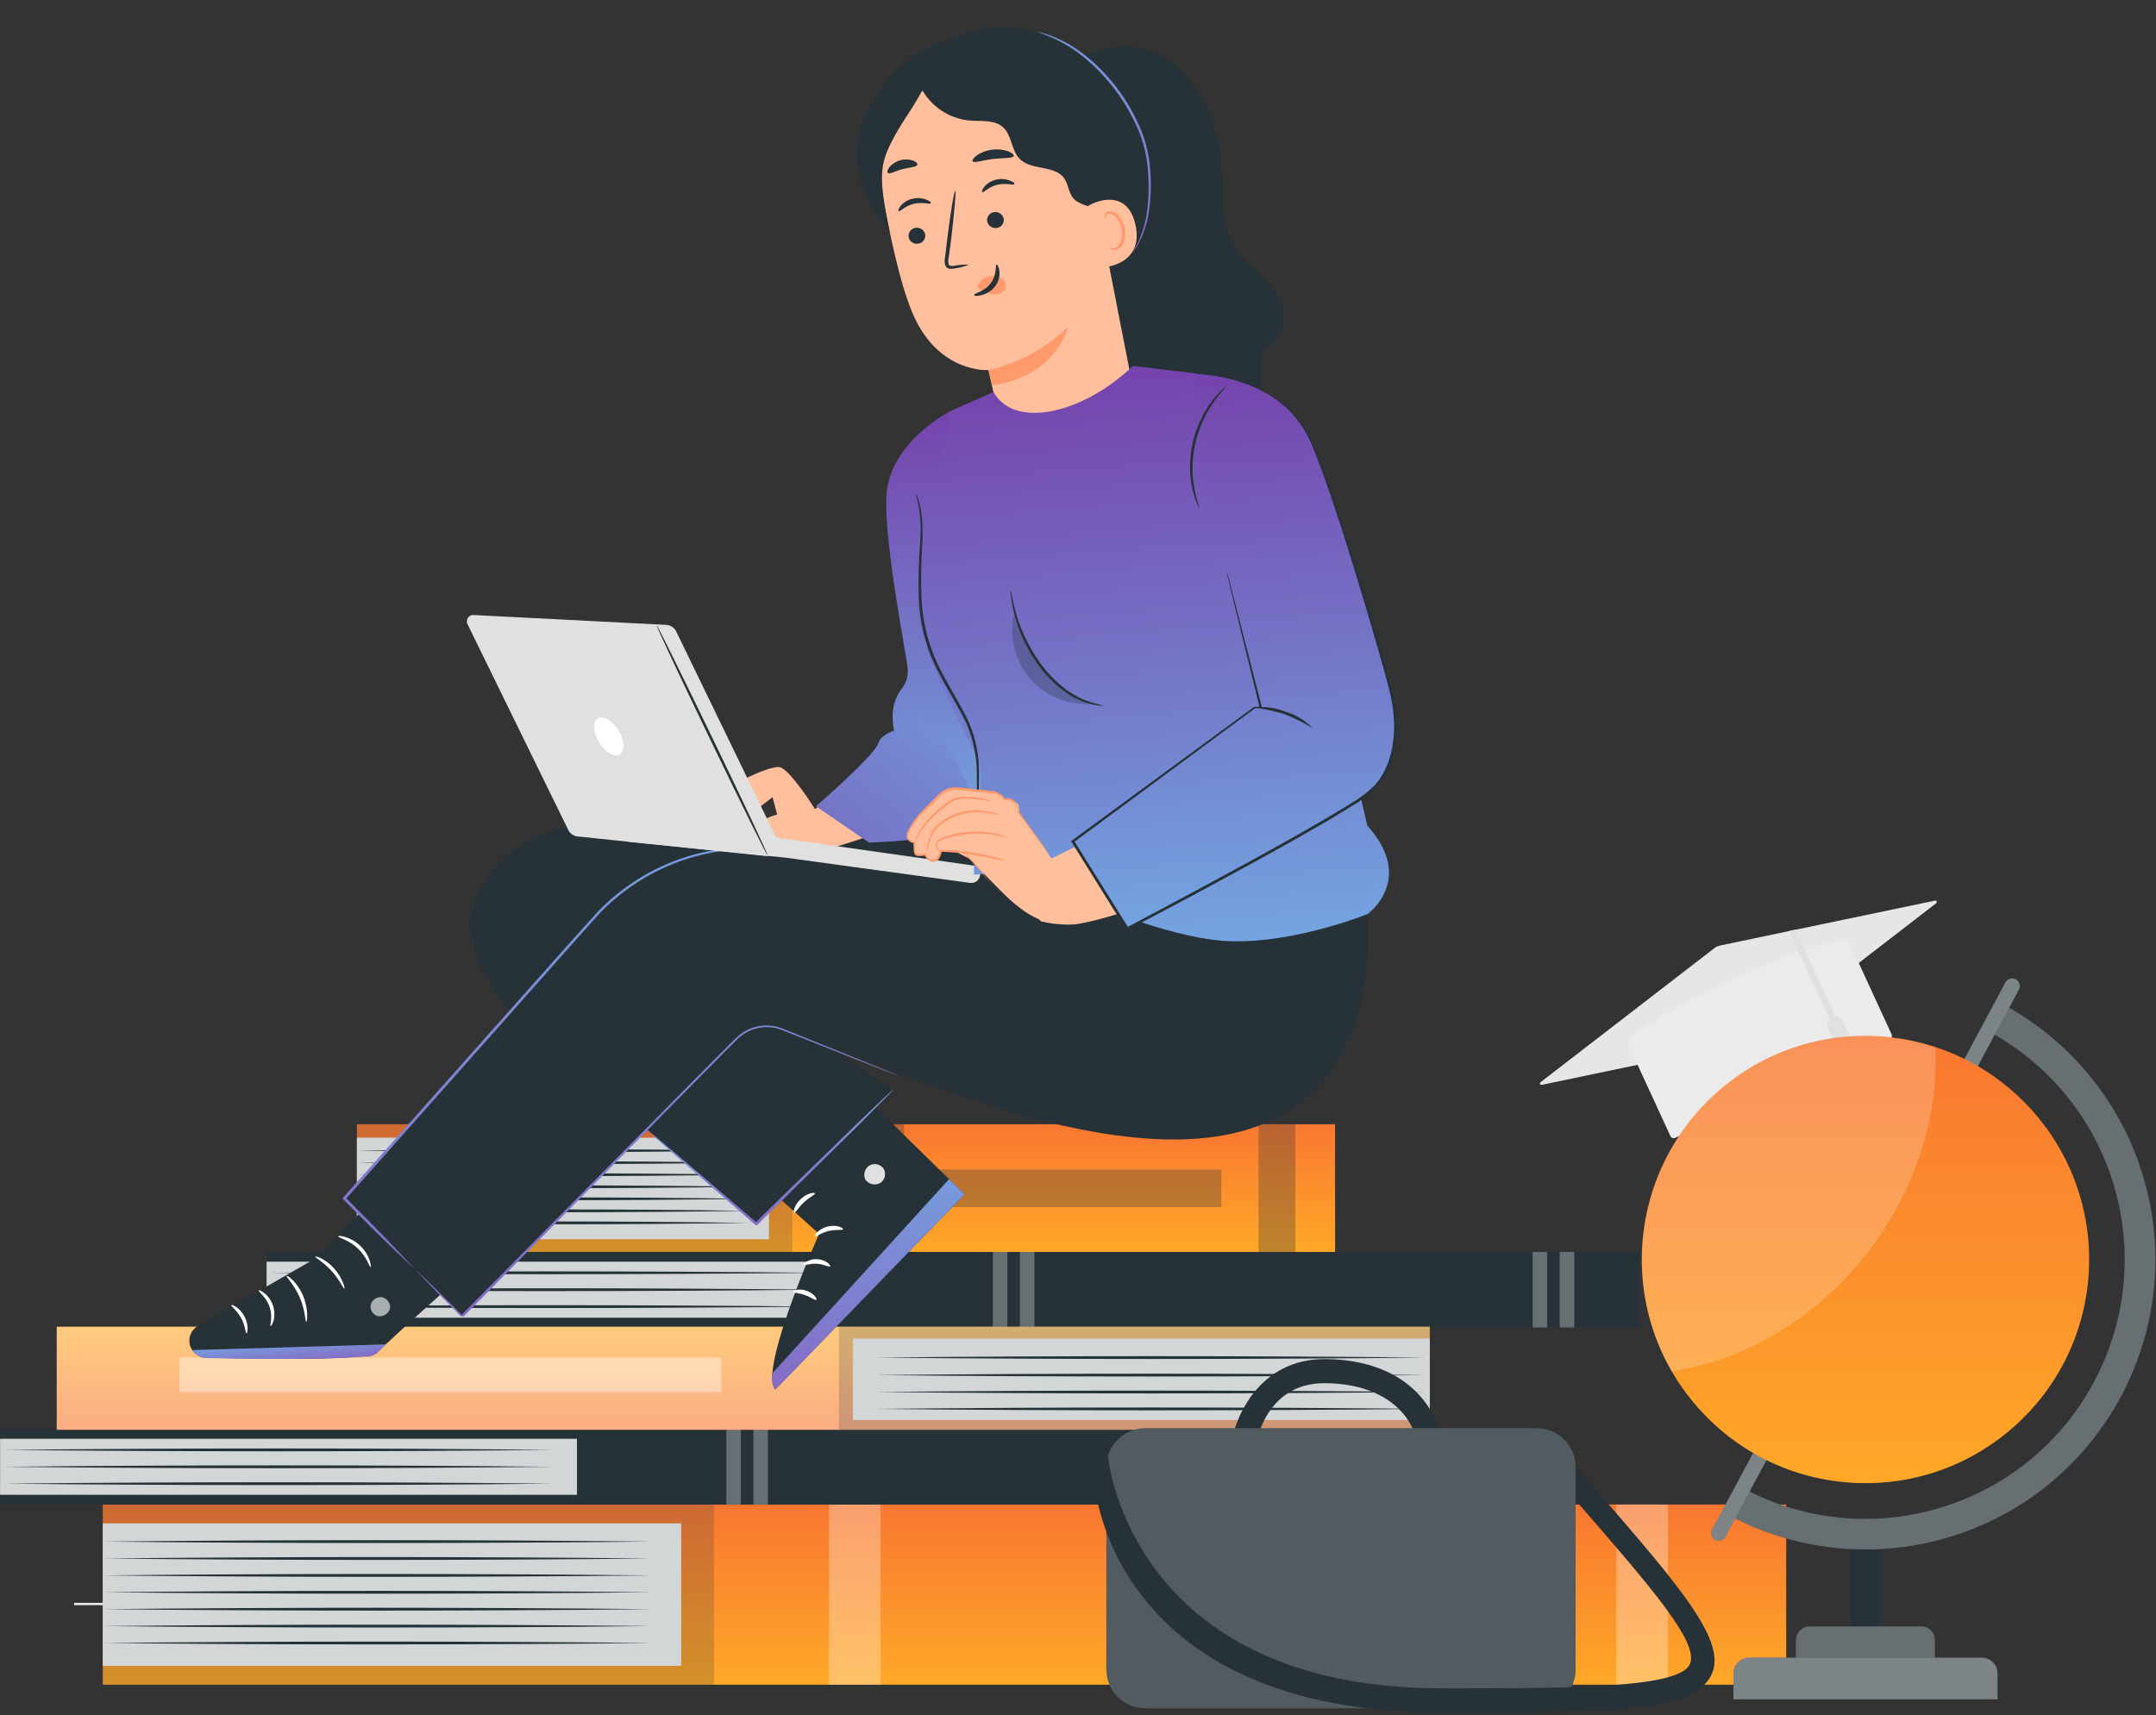 <svg width="754" height="600" viewBox="0 0 754 600" fill="none" xmlns="http://www.w3.org/2000/svg">
<rect x="0" y="0" width="754" height="600" fill="#333333" stroke="none"/>
<path d="M676.759 315.001C677.041 314.952 677.306 315.139 677.337 315.424C677.366 315.594 677.302 315.78 677.167 315.9L637.594 346.44L635.716 347.912L615.446 363.528L539.129 379.476C538.847 379.525 538.581 379.338 538.551 379.053C538.521 378.883 538.586 378.697 538.72 378.577L599.589 331.622C600.151 331.174 600.799 330.887 601.511 330.743L625.468 325.718L627.809 325.233L676.762 315.02L676.759 315.001Z" fill="#E6E6E6"/>
<path d="M646.585 329.452C644.627 327.232 626.699 333.012 605.811 342.624C584.923 352.237 568.891 362.11 569.286 365.048L584.198 397.43C584.479 398.04 585.182 398.287 585.796 398.025L660.94 363.424C661.554 363.162 661.819 362.456 661.557 361.842L646.642 329.442L646.567 329.455L646.585 329.452Z" fill="#EBEBEB"/>
<path d="M644.62 357.381L647.771 364.223L647.233 364.472L644.9 360.436L646.421 364.827L645.523 365.236L643.175 361.222L644.696 365.613L643.797 366.021L641.449 362.007L642.989 366.395L642.45 366.644L639.299 359.801C638.82 358.721 639.031 357.481 639.832 356.624L625.575 325.661L627.915 325.176L641.953 355.653C643.096 355.648 644.144 356.319 644.617 357.362L644.62 357.381Z" fill="#E0E0E0"/>
<path d="M668.236 580.265H640.274V581.067H668.236V580.265Z" fill="#EBEBEB"/>
<path d="M327.135 560.655H25.903V561.458H327.135V560.655Z" fill="#EBEBEB"/>
<path d="M624.675 526.26H35.96V589.288H624.675V526.26Z" fill="url(#paint0_linear_56_1296)"/>
<path d="M238.226 532.851H35.96V582.696H238.226V532.851Z" fill="white"/>
<path d="M35.96 545.14C97.486 544.477 166.495 544.477 228.021 545.14C166.495 545.803 97.486 545.803 35.96 545.14Z" fill="#263238"/>
<path d="M35.96 551.054C97.486 550.391 166.495 550.391 228.021 551.054C166.495 551.717 97.486 551.717 35.96 551.054Z" fill="#263238"/>
<path d="M35.96 556.955C97.486 556.292 166.495 556.292 228.021 556.955C166.495 557.618 97.486 557.618 35.96 556.955Z" fill="#263238"/>
<path d="M35.96 562.869C97.486 562.206 166.495 562.206 228.021 562.869C166.495 563.533 97.486 563.533 35.96 562.869Z" fill="#263238"/>
<path d="M35.96 568.784C97.486 568.12 166.495 568.12 228.021 568.784C166.495 569.447 97.486 569.447 35.96 568.784Z" fill="#263238"/>
<path d="M35.96 574.698C97.486 574.035 166.495 574.035 228.021 574.698C166.495 575.361 97.486 575.361 35.96 574.698Z" fill="#263238"/>
<path d="M35.96 539.225C97.486 538.562 166.495 538.562 228.021 539.225C166.495 539.889 97.486 539.889 35.96 539.225Z" fill="#263238"/>
<path opacity="0.3" d="M307.966 526.26H289.912V589.288H307.966V526.26Z" fill="white"/>
<path opacity="0.3" d="M583.342 526.26H565.288V589.288H583.342V526.26Z" fill="white"/>
<path opacity="0.2" d="M249.689 526.26H35.96V589.288H249.689V526.26Z" fill="#263238"/>
<path d="M466.909 393.248H124.824V438.14H466.909V393.248Z" fill="url(#paint1_linear_56_1296)"/>
<path d="M268.921 397.944H124.824V433.457H268.921V397.944Z" fill="white"/>
<path d="M124.824 406.687C168.647 406.024 217.83 406.024 261.653 406.687C217.83 407.35 168.647 407.35 124.824 406.687Z" fill="#263238"/>
<path d="M124.824 410.896C168.647 410.233 217.83 410.233 261.653 410.896C217.83 411.559 168.647 411.559 124.824 410.896Z" fill="#263238"/>
<path d="M124.824 415.118C168.647 414.455 217.83 414.455 261.653 415.118C217.83 415.782 168.647 415.782 124.824 415.118Z" fill="#263238"/>
<path d="M124.824 419.327C168.647 418.664 217.83 418.664 261.653 419.327C217.83 419.991 168.647 419.991 124.824 419.327Z" fill="#263238"/>
<path d="M124.824 423.537C168.647 422.874 217.83 422.874 261.653 423.537C217.83 424.2 168.647 424.2 124.824 423.537Z" fill="#263238"/>
<path d="M124.824 427.746C168.647 427.083 217.83 427.083 261.653 427.746C217.83 428.409 168.647 428.409 124.824 427.746Z" fill="#263238"/>
<path d="M124.824 402.478C168.647 401.815 217.83 401.815 261.653 402.478C217.83 403.141 168.647 403.141 124.824 402.478Z" fill="#263238"/>
<path opacity="0.3" d="M453.01 393.248H440.139V438.14H453.01V393.248Z" fill="#263238"/>
<path opacity="0.3" d="M316.195 393.248H303.324V438.14H316.195V393.248Z" fill="#263238"/>
<path opacity="0.2" d="M277.095 393.248H124.824V438.14H277.095V393.248Z" fill="#263238"/>
<path opacity="0.3" d="M427.147 409.096H327.631V422.237H427.147V409.096Z" fill="#263238"/>
<path d="M480.186 499.855H0.027V526.273H480.186V499.855Z" fill="#263238"/>
<path d="M201.778 503.266H0.027V522.863H201.778V503.266Z" fill="white"/>
<path d="M1.408 507.15C62.933 506.487 131.943 506.487 193.469 507.15C131.943 507.813 62.933 507.813 1.408 507.15Z" fill="#263238"/>
<path d="M1.408 513.064C62.933 512.401 131.943 512.401 193.469 513.064C131.943 513.727 62.933 513.727 1.408 513.064Z" fill="#263238"/>
<path d="M1.408 518.965C62.933 518.301 131.943 518.301 193.469 518.965C131.943 519.628 62.933 519.628 1.408 518.965Z" fill="#263238"/>
<path opacity="0.3" d="M259.108 499.855H254.033V526.273H259.108V499.855Z" fill="white"/>
<path opacity="0.3" d="M268.555 499.855H263.479V526.273H268.555V499.855Z" fill="white"/>
<path opacity="0.3" d="M447.867 499.855H442.792V526.273H447.867V499.855Z" fill="white"/>
<path opacity="0.3" d="M457.314 499.855H452.238V526.273H457.314V499.855Z" fill="white"/>
<path opacity="0.2" d="M206.678 499.841H0V526.26H206.678V499.841Z" fill="#263238"/>
<path d="M573.394 437.91H93.235V464.328H573.394V437.91Z" fill="#263238"/>
<path d="M294.987 441.32H93.235V460.918H294.987V441.32Z" fill="white"/>
<path d="M94.616 445.204C156.142 444.541 225.152 444.541 286.677 445.204C225.152 445.868 156.142 445.868 94.616 445.204Z" fill="#263238"/>
<path d="M94.616 451.119C156.142 450.456 225.152 450.456 286.677 451.119C225.152 451.782 156.142 451.782 94.616 451.119Z" fill="#263238"/>
<path d="M94.616 457.033C156.142 456.37 225.152 456.37 286.677 457.033C225.152 457.696 156.142 457.696 94.616 457.033Z" fill="#263238"/>
<path opacity="0.3" d="M352.316 437.91H347.241V464.328H352.316V437.91Z" fill="white"/>
<path opacity="0.3" d="M361.764 437.91H356.688V464.328H361.764V437.91Z" fill="white"/>
<path opacity="0.3" d="M541.089 437.91H536.014V464.328H541.089V437.91Z" fill="white"/>
<path opacity="0.3" d="M550.536 437.91H545.46V464.328H550.536V437.91Z" fill="white"/>
<path opacity="0.2" d="M299.886 437.896H93.209V464.314H299.886V437.896Z" fill="#263238"/>
<path d="M19.854 500.112L500.013 500.112V464.071L19.854 464.071V500.112Z" fill="url(#paint2_linear_56_1296)"/>
<path opacity="0.4" d="M19.854 500.112L500.013 500.112V464.071L19.854 464.071V500.112Z" fill="white"/>
<path d="M298.275 496.702H500.026V468.213H298.275V496.702Z" fill="white"/>
<path d="M498.646 480.989C437.12 481.652 368.11 481.652 306.585 480.989C368.11 480.325 437.12 480.325 498.646 480.989Z" fill="#263238"/>
<path d="M498.646 486.903C437.12 487.566 368.11 487.566 306.585 486.903C368.11 486.24 437.12 486.24 498.646 486.903Z" fill="#263238"/>
<path d="M498.646 492.817C437.12 493.48 368.11 493.48 306.585 492.817C368.11 492.154 437.12 492.154 498.646 492.817Z" fill="#263238"/>
<path d="M498.646 474.858C437.12 475.521 368.11 475.521 306.585 474.858C368.11 474.195 437.12 474.195 498.646 474.858Z" fill="#263238"/>
<path opacity="0.2" d="M293.376 500.085H500.054V464.044H293.376V500.085Z" fill="#263238"/>
<path opacity="0.4" d="M252.219 474.857H62.784V486.903H252.219V474.857Z" fill="white"/>
<path d="M438.811 506.99L430.382 505.805C431.873 495.294 440.665 475.397 463.16 475.397C489.784 475.397 503.048 490.764 504.367 506.035L495.938 506.761C494.963 495.351 484.413 483.826 463.141 483.826C441.869 483.826 439.021 506.054 438.83 506.99H438.811Z" fill="#263238"/>
<path d="M537.45 499.575H400.49C392.996 499.575 386.92 505.65 386.92 513.145V583.976C386.92 591.47 392.996 597.545 400.49 597.545H537.45C544.945 597.545 551.02 591.47 551.02 583.976V513.145C551.02 505.65 544.945 499.575 537.45 499.575Z" fill="#263238"/>
<path opacity="0.2" d="M537.45 499.575H400.49C392.996 499.575 386.92 505.65 386.92 513.145V583.976C386.92 591.47 392.996 597.545 400.49 597.545H537.45C544.945 597.545 551.02 591.47 551.02 583.976V513.145C551.02 505.65 544.945 499.575 537.45 499.575Z" fill="white"/>
<path d="M504.424 599.056C388.412 599.056 382.792 519.49 382.792 518.649L387.513 509.437C387.704 512.38 396.84 590.57 504.52 590.57C548.842 590.57 587.086 590.57 590.966 582.141C594.368 574.687 577.759 555.555 551.116 524.899V513.03C585.06 552.115 604.287 573.139 598.649 585.543C592.686 598.559 567.056 599.056 504.444 599.056H504.424Z" fill="#263238"/>
<path d="M657.735 536.311H647.032V571.497H657.735V536.311Z" fill="#263238"/>
<path d="M652.25 541.968C635.603 541.968 619.224 537.858 604.545 529.984L609.61 520.562C653.798 544.166 708.747 527.5 732.351 483.311C743.837 461.81 746.188 436.581 738.868 413.321C736.001 404.109 731.644 395.413 726.005 387.596C717.921 376.358 707.371 367.126 695.158 360.571L700.203 351.148C705.823 354.168 711.174 357.704 716.143 361.718C723.177 367.394 729.407 373.988 734.683 381.327C741.009 390.081 745.863 399.79 749.074 410.091C765.912 463.511 736.269 520.466 682.849 537.304C672.949 540.42 662.628 542.006 652.25 542.006V541.968Z" fill="#263238"/>
<g opacity="0.3">
<path d="M652.25 541.968C635.603 541.968 619.224 537.858 604.545 529.984L609.61 520.562C653.798 544.166 708.747 527.5 732.351 483.311C743.837 461.81 746.188 436.581 738.868 413.321C736.001 404.109 731.644 395.413 726.005 387.596C717.921 376.358 707.371 367.126 695.158 360.571L700.203 351.148C705.823 354.168 711.174 357.704 716.143 361.718C723.177 367.394 729.407 373.988 734.683 381.327C741.009 390.081 745.863 399.79 749.074 410.091C765.912 463.511 736.269 520.466 682.849 537.304C672.949 540.42 662.628 542.006 652.25 542.006V541.968Z" fill="white"/>
</g>
<path d="M601.105 538.91C600.666 538.91 600.226 538.814 599.844 538.585C598.582 537.878 598.085 536.311 598.754 535.011L701.331 343.657C702.019 342.357 703.644 341.86 704.943 342.548C706.243 343.236 706.74 344.861 706.052 346.16L603.456 537.438C602.997 538.317 602.099 538.872 601.105 538.891V538.91Z" fill="#263238"/>
<g opacity="0.4">
<path d="M601.105 538.91C600.666 538.91 600.226 538.814 599.844 538.585C598.582 537.878 598.085 536.311 598.754 535.011L701.331 343.657C702.019 342.357 703.644 341.86 704.943 342.548C706.243 343.236 706.74 344.861 706.052 346.16L603.456 537.438C602.997 538.317 602.099 538.872 601.105 538.891V538.91Z" fill="white"/>
</g>
<path d="M632.832 568.897H671.936C674.555 568.897 676.676 571.019 676.676 573.637V582.372H628.092V573.637C628.092 571.019 630.214 568.897 632.813 568.897H632.832Z" fill="#263238"/>
<path d="M656.398 362.444C699.535 364.661 732.714 401.434 730.516 444.57C728.299 487.707 691.526 520.887 648.39 518.689C605.253 516.472 572.073 479.699 574.271 436.562C576.488 393.406 613.261 360.246 656.398 362.444Z" fill="url(#paint3_linear_56_1296)"/>
<path opacity="0.2" d="M676.829 366.324C677.957 389.852 670.407 415.252 653.875 437.079C635.565 461.237 610.05 475.953 584.611 479.661C563.09 442.182 576.03 394.343 613.49 372.822C632.736 361.775 655.748 359.405 676.829 366.324Z" fill="white"/>
<g opacity="0.3">
<path d="M632.832 568.897H671.936C674.555 568.897 676.676 571.019 676.676 573.637V582.372H628.092V573.637C628.092 571.019 630.214 568.897 632.813 568.897H632.832Z" fill="white"/>
</g>
<path d="M611.732 579.811H693.055C696.113 579.811 698.579 582.276 698.579 585.334V594.413H606.208V585.334C606.208 582.276 608.674 579.811 611.732 579.811Z" fill="#263238"/>
<g opacity="0.4">
<path d="M611.732 579.811H693.055C696.113 579.811 698.579 582.276 698.579 585.334V594.413H606.208V585.334C606.208 582.276 608.674 579.811 611.732 579.811Z" fill="white"/>
</g>
<path d="M366.743 24.202L378.574 19.625C392.837 13.344 405.285 16.326 414.01 25.608C422.735 34.89 426.851 47.795 427.405 60.527C427.764 68.725 426.926 77.455 430.757 84.686C433.165 88.582 436.175 92.072 439.675 95.026C443.183 97.99 446.019 101.668 447.992 105.815C449.694 110.066 449.443 115.401 446.21 118.696C444.663 119.862 443.249 121.195 441.993 122.67C440.531 124.897 440.908 127.816 440.956 130.487C441.091 136.827 439.08 143.026 435.248 148.078C431.417 153.131 425.991 156.74 419.85 158.321C413.709 159.901 407.214 159.36 401.42 156.784C395.625 154.209 390.871 149.751 387.929 144.134C383.654 136.119 383.634 126.675 383.282 117.639C382.042 85.887 376.478 54.451 366.743 24.202Z" fill="#263238"/>
<path d="M339.275 11.509C349.518 7.567 359.649 9.786 369.789 13.951C379.943 18.31 388.522 25.67 394.374 35.044C400.764 44.787 403.801 56.348 403.025 67.973C402.581 73.737 400.977 79.351 398.309 84.479C395.641 89.607 391.964 94.143 387.499 97.814C375.115 107.585 357.003 108.692 342.792 101.847C328.582 95.001 318.427 80.991 314.719 65.67C312.012 55.055 312.71 43.858 316.715 33.662C318.75 28.611 321.802 24.032 325.683 20.212C329.563 16.392 334.188 13.411 339.271 11.455" fill="#263238"/>
<path d="M376.685 41.486C374.331 37.742 374.017 33.089 372.54 28.911C369.282 19.724 360.14 13.678 350.579 11.76C341.683 9.971 331.819 12.737 322.565 17.911C316.125 21.377 310.802 26.602 307.215 32.977C304.981 37.266 303.807 42.028 303.792 46.865C303.776 51.701 304.919 56.471 307.125 60.775L354.101 44.04C359.385 46.879 364.801 49.763 370.721 50.749C372.445 51.133 374.24 51.059 375.927 50.537C376.774 50.265 377.522 49.752 378.082 49.062C378.641 48.371 378.987 47.532 379.077 46.648C379.141 44.695 377.705 43.116 376.685 41.486Z" fill="#263238"/>
<path d="M324.205 31.485L368.271 31.998C370.271 31.721 372.303 32.21 373.958 33.369C375.612 34.527 376.768 36.269 377.192 38.243L395.076 129.827C396.282 136.067 395.407 142.53 392.585 148.224L389.603 154.23C382.789 167.928 363.918 170.479 354.244 158.633C353.667 157.967 353.18 157.228 352.796 156.436C352.476 155.793 352.204 155.127 351.983 154.444L349.469 145.689C347.411 137.626 345.7 129.353 345.705 129.425C345.711 129.498 327.972 130.721 319.051 109.315C314.574 98.75 310.79 80.395 308.143 65.353C305.668 51.809 310.517 33.298 324.205 31.485Z" fill="#FFBF9D"/>
<path d="M317.768 83.009C317.939 83.755 318.397 84.403 319.043 84.815C319.688 85.227 320.469 85.369 321.218 85.211C321.589 85.154 321.944 85.024 322.263 84.827C322.583 84.63 322.859 84.371 323.076 84.065C323.293 83.759 323.446 83.412 323.526 83.046C323.606 82.68 323.612 82.301 323.543 81.933C323.37 81.186 322.913 80.535 322.268 80.12C321.623 79.706 320.842 79.559 320.091 79.713C319.722 79.776 319.369 79.912 319.052 80.112C318.735 80.312 318.461 80.573 318.245 80.879C318.03 81.185 317.876 81.531 317.794 81.896C317.712 82.262 317.703 82.64 317.768 83.009Z" fill="#263238"/>
<path d="M314.276 73.858C314.718 74.151 316.497 72.026 319.533 71.294C322.569 70.562 325.232 71.552 325.469 71.097C325.706 70.641 325.079 70.309 323.912 69.819C322.359 69.221 320.66 69.12 319.048 69.531C317.447 69.901 316.009 70.781 314.951 72.039C314.226 72.989 314.066 73.729 314.276 73.858Z" fill="#263238"/>
<path d="M345.25 77.501C345.422 78.248 345.879 78.898 346.524 79.313C347.169 79.728 347.95 79.874 348.702 79.721C349.07 79.662 349.424 79.53 349.741 79.332C350.058 79.135 350.332 78.875 350.547 78.57C350.762 78.264 350.914 77.919 350.993 77.554C351.072 77.189 351.077 76.811 351.008 76.444C350.836 75.701 350.382 75.053 349.741 74.638C349.1 74.224 348.323 74.075 347.574 74.223C347.204 74.279 346.848 74.41 346.529 74.607C346.21 74.804 345.933 75.063 345.717 75.369C345.5 75.675 345.346 76.021 345.266 76.387C345.186 76.754 345.18 77.132 345.25 77.501Z" fill="#263238"/>
<path d="M343.523 67.191C343.965 67.484 345.744 65.359 348.78 64.627C351.816 63.895 354.46 64.887 354.715 64.43C354.97 63.973 354.307 63.643 353.16 63.17C351.61 62.558 349.908 62.451 348.294 62.864C346.693 63.234 345.255 64.115 344.198 65.372C343.454 66.323 343.294 67.064 343.523 67.191Z" fill="#263238"/>
<path d="M338.872 92.566C337.126 92.497 335.377 92.635 333.663 92.979C332.867 93.042 332.09 93.103 331.813 92.598C331.542 91.805 331.525 90.947 331.764 90.144C332.055 88.065 332.338 85.895 332.648 83.614C333.733 74.337 334.445 66.782 334.078 66.738C333.71 66.695 332.444 74.148 331.29 83.466C331.015 85.745 330.77 87.93 330.516 90.007C330.219 91.064 330.309 92.192 330.768 93.19C330.947 93.44 331.18 93.645 331.45 93.791C331.72 93.937 332.02 94.019 332.327 94.031C332.794 94.051 333.262 94.014 333.72 93.921C335.49 93.701 337.223 93.246 338.872 92.566Z" fill="#263238"/>
<path d="M345.617 129.45C356.151 127.093 365.819 121.846 373.536 114.298C373.536 114.298 369.768 131.523 346.988 134.82L345.617 129.45Z" fill="#FF9A6C"/>
<path d="M342.057 99.684C342.462 98.808 343.083 98.05 343.863 97.482C344.643 96.913 345.556 96.554 346.514 96.438C347.206 96.333 347.913 96.371 348.59 96.549C349.268 96.727 349.902 97.041 350.454 97.472C350.98 97.88 351.369 98.438 351.569 99.073C351.769 99.707 351.77 100.388 351.572 101.024C351.218 101.697 350.668 102.248 349.994 102.604C349.321 102.959 348.556 103.103 347.799 103.015C346.216 102.832 344.685 102.335 343.297 101.552C342.891 101.392 342.52 101.156 342.204 100.856C342.048 100.715 341.939 100.531 341.89 100.327C341.841 100.122 341.856 99.908 341.932 99.713" fill="#FF9A6C"/>
<path d="M348.517 92.548C348.01 92.588 348.787 95.967 346.518 99.022C344.248 102.077 340.611 102.566 340.691 103.124C340.772 103.681 341.637 103.576 343.159 103.256C345.119 102.805 346.859 101.682 348.076 100.082C349.214 98.537 349.714 96.614 349.471 94.711C349.315 93.213 348.729 92.477 348.517 92.548Z" fill="#263238"/>
<path d="M340.121 56.413C340.636 57.173 343.603 56.028 347.337 55.605C351.071 55.182 354.185 55.445 354.535 54.58C354.667 54.169 353.976 53.496 352.584 52.914C350.776 52.292 348.847 52.102 346.952 52.36C345.052 52.582 343.233 53.256 341.648 54.327C340.409 55.226 339.913 56.084 340.121 56.413Z" fill="#263238"/>
<path d="M310.504 60.471C311.204 61.034 313.143 59.788 315.677 59.151C318.211 58.513 320.501 58.477 320.817 57.633C320.948 57.223 320.444 56.608 319.335 56.167C317.881 55.681 316.314 55.64 314.836 56.049C313.357 56.458 312.034 57.298 311.036 58.463C310.309 59.394 310.178 60.26 310.504 60.471Z" fill="#263238"/>
<path d="M383.106 33.407C376.132 21.42 353.479 7.708 340.178 11.656L321.471 29.372C322.994 32.896 325.438 35.944 328.547 38.196C331.656 40.448 335.315 41.82 339.138 42.168C343.203 42.483 347.862 41.787 350.867 44.57C353.872 47.353 353.648 52.575 356.577 55.547C360.546 59.691 368.737 57.641 372.129 62.322C373.602 64.371 373.697 67.185 375.203 69.195C377.237 71.891 385.649 74.009 388.555 72.323C391.461 70.637 390.291 65.288 390.689 62.272C391.283 58.831 390.668 55.292 388.949 52.254C386.162 46.25 386.435 39.131 383.106 33.407Z" fill="#263238"/>
<path d="M379.899 77.012C379.513 75.35 378.979 72.972 380.438 72.092C384.797 69.454 394.215 67.033 396.963 78.063C400.73 93.216 384.747 93.863 384.622 93.436C384.497 93.01 381.262 82.728 379.899 77.012Z" fill="#FFBF9D"/>
<path d="M387.829 86.594C387.829 86.594 388.13 86.716 388.63 86.822C389.324 86.924 390.032 86.764 390.615 86.374C392.065 85.385 392.788 82.562 392.183 79.752C391.875 78.478 391.303 77.284 390.504 76.245C390.24 75.812 389.877 75.447 389.444 75.18C389.012 74.914 388.523 74.754 388.016 74.713C387.693 74.713 387.38 74.822 387.127 75.024C386.875 75.226 386.7 75.509 386.63 75.824C386.541 76.305 386.69 76.584 386.693 76.62C386.696 76.656 386.298 76.451 386.264 75.799C386.262 75.401 386.392 75.013 386.632 74.696C386.972 74.28 387.459 74.013 387.992 73.951C388.644 73.921 389.293 74.059 389.876 74.35C390.46 74.641 390.96 75.077 391.327 75.616C392.303 76.765 392.98 78.136 393.3 79.609C393.962 82.687 393.109 85.921 391.07 87.066C390.694 87.288 390.272 87.422 389.836 87.457C389.4 87.491 388.962 87.426 388.556 87.265C387.932 86.969 387.778 86.635 387.829 86.594Z" fill="#FF9A6C"/>
<path d="M324.985 23.87C324.826 30.362 316.982 40.247 313.792 45.924C307.736 56.777 306.784 60.147 311.096 80.808C305.912 74.412 301.654 67.997 300.333 59.821C298.877 51.649 300.456 43.227 304.772 36.137C306.961 32.642 309.936 29.707 313.46 27.567C316.985 25.427 320.961 24.14 325.071 23.809" fill="#263238"/>
<path d="M388.108 29.006C378.333 17.041 366.679 11.212 356.478 9.946Z" fill="#263238"/>
<path d="M396.218 88.186C396.44 87.958 396.633 87.704 396.796 87.431C397.329 86.666 397.813 85.868 398.244 85.041C399.839 82.005 400.961 78.743 401.573 75.368C402.435 70.362 402.68 65.27 402.301 60.205C401.996 53.965 400.397 47.856 397.604 42.268C394.935 36.606 391.454 31.363 387.271 26.707C383.893 22.889 380.035 19.524 375.794 16.696C372.921 14.836 369.838 13.321 366.61 12.182C365.47 11.8 364.574 11.525 363.943 11.374C363.64 11.27 363.322 11.209 363.001 11.194C363.001 11.194 364.257 11.659 366.474 12.539C369.619 13.798 372.619 15.39 375.423 17.29C379.558 20.158 383.322 23.528 386.628 27.322C390.732 31.923 394.156 37.088 396.797 42.659C399.547 48.141 401.143 54.128 401.485 60.251C401.898 65.255 401.722 70.29 400.963 75.253C400.42 78.585 399.415 81.826 397.977 84.88C396.892 87.041 396.124 88.139 396.218 88.186Z" fill="url(#paint4_linear_56_1296)"/>
<path d="M334.225 291.42C334.225 291.42 245.191 288.41 230.528 287.115C202.558 284.617 175.312 291.271 165.472 315.928C160.996 327.203 169.407 347.448 186.796 361.558C199.791 372.14 264.513 428 264.513 428L312.462 381.049L244.991 336.655L369.565 344.202L334.225 291.42Z" fill="#263238"/>
<path d="M250.651 399.378L286.455 431.594C286.455 431.594 265.109 479.403 271.13 486.024L337.336 417.753L283.647 365.15L250.651 399.378Z" fill="#263238"/>
<path d="M304.016 407.689C304.837 407.218 305.804 407.07 306.728 407.272C307.653 407.475 308.469 408.014 309.017 408.786C309.497 409.605 309.647 410.576 309.436 411.502C309.226 412.428 308.67 413.24 307.883 413.771C307.012 414.268 305.987 414.42 305.009 414.197C304.031 413.975 303.172 413.394 302.601 412.57C302.185 411.665 302.135 410.634 302.46 409.693C302.786 408.751 303.462 407.972 304.349 407.517" fill="#E0E0E0"/>
<path d="M337.337 417.753L331.91 412.432L270.115 480.335C269.695 482.313 270.054 484.377 271.117 486.098L337.337 417.753Z" fill="url(#paint5_linear_56_1296)"/>
<path d="M285.028 432.417C285.379 432.716 287.133 431.194 289.778 430.584C292.424 429.974 294.661 430.416 294.827 429.984C294.993 429.552 292.612 428.212 289.419 429.029C286.225 429.847 284.664 432.191 285.028 432.417Z" fill="white"/>
<path d="M281.052 442.414C281.3 442.794 283.266 441.874 285.736 442.042C288.206 442.211 290.007 443.342 290.324 442.989C290.642 442.637 288.973 440.639 285.883 440.448C282.792 440.256 280.699 442.096 281.052 442.414Z" fill="white"/>
<path d="M285.479 454.657C285.842 454.41 284.66 452.356 282.042 451.472C279.424 450.587 277.182 451.456 277.322 451.846C277.462 452.235 279.354 452.231 281.489 452.99C283.624 453.749 285.139 454.957 285.479 454.657Z" fill="white"/>
<path d="M277.784 424.145C278.214 424.293 279.241 422.319 281.139 420.549C283.037 418.779 285.114 417.886 284.988 417.441C284.861 416.996 282.335 417.269 280.063 419.378C277.792 421.487 277.286 424.057 277.784 424.145Z" fill="white"/>
<path d="M226.351 395.188C226.56 395.456 226.799 395.699 227.063 395.914L229.169 397.913L237.135 404.962L264.223 428.477L264.555 428.76L264.859 428.463L270.831 422.53L300.426 393.377L309.22 384.472L311.609 382.008C311.898 381.733 312.16 381.432 312.394 381.109C312.061 381.332 311.752 381.588 311.471 381.873L308.962 384.202L299.861 392.912L270.087 421.861L264.114 427.794L264.747 427.744L237.42 404.43L229.273 397.613L227.037 395.807C226.832 395.575 226.602 395.367 226.351 395.188Z" fill="url(#paint6_linear_56_1296)"/>
<path d="M150.98 398.338L110.603 440.012L69.209 463.802C68.503 464.206 67.888 464.751 67.402 465.402C66.916 466.054 66.569 466.799 66.382 467.59C66.196 468.381 66.174 469.202 66.318 470.002C66.462 470.802 66.769 471.564 67.22 472.241C67.744 473.03 68.449 473.683 69.278 474.143C70.106 474.603 71.032 474.858 71.98 474.885C84.237 475.224 129.341 476.219 132.125 472.995C135.344 469.282 177.568 431.849 177.568 431.849L150.98 398.338Z" fill="#263238"/>
<path d="M67.275 472.236L134.965 470.24L132.18 472.99C131.564 473.554 130.838 473.982 130.048 474.249C129.257 474.515 128.419 474.613 127.589 474.537C121.928 474.986 106.247 475.773 72.154 475.016C71.175 474.987 70.219 474.718 69.368 474.234C68.517 473.749 67.799 473.063 67.275 472.236Z" fill="url(#paint7_linear_56_1296)"/>
<g opacity="0.6">
<path d="M133.676 453.744C132.801 453.613 131.908 453.806 131.165 454.287C130.422 454.768 129.881 455.504 129.643 456.357C129.474 457.222 129.642 458.119 130.114 458.864C130.586 459.608 131.326 460.144 132.18 460.36C133.106 460.512 134.055 460.313 134.842 459.803C135.629 459.294 136.199 458.509 136.439 457.602C136.518 456.677 136.239 455.756 135.66 455.03C135.082 454.304 134.246 453.828 133.327 453.699" fill="white"/>
</g>
<path d="M94.621 463.863C94.284 463.744 95.515 460.68 94.266 457.085C93.016 453.489 90.203 451.747 90.469 451.434C90.736 451.122 91.385 451.507 92.469 452.331C93.863 453.466 94.905 454.974 95.472 456.68C96.039 458.385 96.108 460.217 95.671 461.96C95.248 463.286 94.754 463.944 94.621 463.863Z" fill="white"/>
<path d="M86.194 466.388C85.832 466.416 85.855 463.721 84.371 461.072C82.887 458.423 80.706 456.849 80.899 456.524C81.091 456.2 83.838 457.329 85.489 460.474C87.139 463.619 86.511 466.49 86.194 466.388Z" fill="white"/>
<path d="M107.113 462.346C106.715 462.377 106.79 458.276 104.835 453.809C102.879 449.341 99.948 446.57 100.216 446.276C100.484 445.982 104.031 448.485 106.015 453.315C107.999 458.144 107.411 462.431 107.113 462.346Z" fill="white"/>
<path d="M120.422 450.699C120.069 450.836 118.776 447.608 115.948 444.538C113.12 441.468 110.114 439.814 110.255 439.529C110.396 439.245 113.964 440.4 116.885 443.736C119.807 447.072 120.745 450.637 120.422 450.699Z" fill="white"/>
<path d="M129.561 443.151C129.181 443.181 128.298 439.611 125.057 436.61C121.816 433.609 118.191 432.877 118.289 432.505C118.387 432.133 119.272 432.282 120.761 432.691C122.695 433.275 124.466 434.302 125.934 435.689C127.402 437.076 128.527 438.787 129.22 440.684C129.722 442.191 129.704 443.121 129.561 443.151Z" fill="white"/>
<path d="M478.19 319.507C477.478 321.784 487.006 392.427 419.706 398.195C359.293 403.382 273.607 354.425 264.61 358.705C258.736 361.518 161.649 460.409 161.649 460.409L120.425 419.268C120.425 419.268 209.661 319.379 218.633 312.026C237.836 296.199 252.133 295.176 286.054 298.585C316.417 301.64 391.647 320.158 391.647 320.158L398.239 313.539L478.19 319.507Z" fill="#263238"/>
<path d="M308.305 304.011C308.305 304.011 307.911 303.86 307.129 303.631L303.664 302.632C300.595 301.801 296.062 300.632 290.127 299.464C282.923 298.033 275.63 297.085 268.299 296.625C263.708 296.316 259.1 296.365 254.516 296.771C249.372 297.259 244.298 298.314 239.386 299.917C228.049 303.62 217.773 310.003 209.43 318.524C200.803 327.944 191.843 338.208 182.262 348.904L120.03 418.881L119.747 419.213L120.064 419.533C121.845 421.34 123.782 423.279 125.737 425.217C131.828 431.341 138.144 437.556 144.365 443.251C150.586 448.946 156.194 454.726 161.996 460.418L161.877 460.755L216.95 404.941C225.286 396.455 233.188 388.458 240.532 380.997L251.145 370.237C252.828 368.502 254.515 366.821 256.204 365.177C257.012 364.349 257.801 363.504 258.635 362.782C259.465 362.076 260.368 361.462 261.329 360.949C263.152 359.984 265.158 359.419 267.216 359.29C269.274 359.162 271.336 359.473 273.264 360.204L283.616 364.297L300.132 370.833L310.501 374.907L313.184 375.932L314.12 376.258C314.12 376.258 313.817 376.1 313.233 375.855L310.56 374.739L300.253 370.532L283.8 363.864L273.46 359.697C270.922 358.72 268.166 358.449 265.486 358.911C262.805 359.373 260.3 360.552 258.235 362.323C257.349 363.084 256.541 363.913 255.75 364.722L250.689 369.763L240.037 380.49L216.449 404.362L161.278 460.093L161.14 460.413C155.441 454.64 149.529 448.702 143.8 442.55C138.071 436.397 132.457 430.545 126.388 424.474L120.793 418.857L120.844 419.508L183.016 349.464C192.577 338.751 201.535 328.45 210.09 319.054C218.325 310.645 228.451 304.327 239.624 300.626C244.495 299.026 249.523 297.957 254.623 297.436C259.174 297.017 263.751 296.952 268.312 297.243C275.628 297.649 282.909 298.538 290.108 299.902C296.038 301.016 300.585 302.13 303.65 302.906L307.143 303.812C307.935 303.931 308.305 304.011 308.305 304.011Z" fill="url(#paint8_linear_56_1296)"/>
<path d="M332.779 143.608C332.779 143.608 311.145 154.24 310 173.331C309.04 189.241 317.263 230.776 317.416 233.621C317.697 236.092 317.043 238.578 315.584 240.591C313.079 243.755 311.878 247.757 312.23 251.777C312.272 254.479 312.956 257.132 314.226 259.517C317.117 263.62 344.09 290.275 344.09 290.275L362.425 242.832C362.425 242.832 344.566 201.186 344.479 200.083C344.391 198.979 332.779 143.608 332.779 143.608Z" fill="url(#paint9_linear_56_1296)"/>
<path d="M316.351 257.402C315.421 257.603 285.022 283.034 285.022 283.034C285.022 283.034 275.951 268.465 272.388 268.292C268.826 268.119 258.305 273.157 257.437 274.372C256.569 275.588 254.468 275.954 252.35 276.322C250.231 276.691 246.892 282.324 246.892 282.324L240.088 288.323C240.088 288.323 242.702 292.375 243.356 293.051C244.01 293.727 248.679 291.319 248.617 290.541C248.555 289.763 248.379 295.346 252.154 295.211C255.147 294.801 258.018 293.754 260.574 292.142L261.334 285.657L270.185 278.841L271.792 284.883C271.792 284.883 262.486 287.568 263.04 290.654C263.192 291.536 263.589 292.358 264.186 293.025C264.783 293.692 265.555 294.178 266.415 294.427L274.215 293.645L291.742 296.406C291.742 296.406 336.058 282.849 337.298 277.6C338.538 272.351 329.431 254.564 316.351 257.402Z" fill="#FFBF9D"/>
<path d="M323.179 250.934C319.501 254.582 308.776 254.884 307.244 259.834C305.617 264.567 285.341 282.008 285.341 282.008L303.931 294.749C303.931 294.749 340.44 293.367 341.711 287.824C342.983 282.282 333.395 264.647 333.395 264.647L323.179 250.934Z" fill="url(#paint10_linear_56_1296)"/>
<path d="M342.724 306.344C342.575 307.12 342.136 307.81 341.497 308.273C340.857 308.736 340.065 308.938 339.281 308.837L274.884 300.017L219.733 294.431L218.898 289.638L271.432 292.974L340.107 302.711C340.521 302.77 340.919 302.912 341.277 303.128C341.635 303.344 341.945 303.63 342.19 303.97C342.434 304.309 342.608 304.694 342.699 305.102C342.791 305.51 342.8 305.933 342.724 306.344Z" fill="#E0E0E0"/>
<path d="M236.492 220.886L271.669 293.446C271.987 294.105 272.126 294.837 272.07 295.567C272.015 296.296 271.768 296.998 271.354 297.602C270.94 298.206 270.374 298.689 269.713 299.004C269.052 299.318 268.32 299.452 267.591 299.393L202.079 292.59C201.362 292.529 200.674 292.281 200.082 291.871C199.491 291.462 199.017 290.904 198.709 290.254L163.488 218.299C163.324 217.962 163.249 217.589 163.269 217.215C163.29 216.841 163.404 216.478 163.603 216.16C163.801 215.843 164.077 215.581 164.404 215.399C164.732 215.217 165.1 215.121 165.475 215.12L232.777 218.56C233.552 218.561 234.311 218.779 234.968 219.191C235.624 219.602 236.152 220.19 236.492 220.886Z" fill="#E0E0E0"/>
<path d="M229.684 218.805C229.439 218.934 237.933 237.006 248.624 259.164C259.316 281.321 268.182 299.273 268.428 299.163C268.674 299.052 260.179 280.961 249.469 258.806C238.76 236.65 229.912 218.696 229.684 218.805Z" fill="#263238"/>
<path d="M216.321 255.499C218.416 258.973 218.603 262.707 216.71 263.858C214.818 265.009 211.592 263.117 209.497 259.643C207.402 256.169 207.197 252.436 209.091 251.303C210.985 250.17 214.208 252.026 216.321 255.499Z" fill="white"/>
<path d="M340.734 294.781C340.734 294.781 344.257 272.171 342.867 268.186C338.902 256.725 320.917 228.43 320.818 210.638C320.719 192.847 332.779 143.607 332.779 143.607L347.482 137.146C354.651 149.992 378.144 145.127 396.277 127.984L420.939 130.981L468.288 246.219L478.176 288.787C495.178 307.66 478.261 319.72 478.261 319.72C478.261 319.72 449.729 331.263 426.214 328.958C408.662 327.255 382.445 317.029 376.433 313.046C362.045 303.503 340.618 305.947 340.618 305.947L340.734 294.781Z" fill="url(#paint11_linear_56_1296)"/>
<path d="M383.286 292.502L367.956 300.232C367.956 300.232 358.732 295.685 357.409 295.298C349.911 294.525 342.374 294.199 334.837 294.32C332.385 294.571 329.917 294.614 327.458 294.45L349.404 305.669L364.06 322.271C367.802 323.177 371.656 323.54 375.502 323.348C381.326 322.887 394.807 318.47 394.807 318.47L383.286 292.502Z" fill="#FFBF9D"/>
<path d="M417.872 130.86C417.872 130.86 445.8 130.303 457.343 151.72C465.045 165.997 483.575 230.121 486.581 241.876C489.587 253.631 488.676 268.318 479.722 276.598C470.769 284.879 394.242 324.884 394.242 324.884L375.209 294.379L438.732 247.596L440.902 247.424L429.115 200.183" fill="url(#paint12_linear_56_1296)"/>
<path d="M429.114 200.165C429.114 200.165 429.135 200.437 429.18 200.997L429.751 203.391C430.267 205.534 431.006 208.66 431.98 212.678C433.989 220.818 436.873 232.638 440.524 247.472L440.787 247.124L438.527 247.303L374.886 293.986L374.56 294.23L374.768 294.56C380.815 304.272 387.177 314.506 393.785 325.084L393.995 325.45L394.379 325.238C409.915 317.109 426.45 308.283 443.365 298.953C450.061 295.255 456.633 291.538 463.083 287.799C466.282 285.908 469.463 284.018 472.566 282.061C475.764 280.245 478.713 278.023 481.342 275.451C483.764 272.688 485.573 269.444 486.648 265.931C487.734 262.552 488.331 259.036 488.424 255.489C488.503 252.028 488.229 248.567 487.605 245.162C487.01 241.787 486.046 238.57 485.191 235.361C481.633 222.612 478.021 210.559 474.544 199.296C471.067 188.033 467.657 177.602 464.288 168.168C462.605 163.46 460.904 158.991 459.101 154.838C457.376 150.917 455.03 147.299 452.155 144.123C449.565 141.453 446.621 139.151 443.405 137.282C440.686 135.747 437.825 134.48 434.861 133.5C430.762 132.142 426.521 131.257 422.221 130.861C420.756 130.741 419.625 130.703 418.877 130.689C418.496 130.695 418.115 130.725 417.738 130.779L418.871 130.835C419.639 130.884 420.701 130.963 422.223 131.116C426.489 131.58 430.689 132.516 434.748 133.909C437.677 134.901 440.503 136.176 443.185 137.718C446.343 139.59 449.231 141.883 451.769 144.536C454.589 147.681 456.882 151.26 458.56 155.136C460.326 159.273 462.007 163.726 463.656 168.455C466.988 177.891 470.344 188.327 473.785 199.593C477.226 210.859 480.818 222.895 484.358 235.646C485.195 238.856 486.159 242.073 486.731 245.377C487.359 248.714 487.628 252.11 487.533 255.505C487.288 262.295 485.437 269.485 480.671 274.794C478.09 277.296 475.205 279.463 472.082 281.244C468.996 283.181 465.816 285.071 462.615 286.945C456.176 290.67 449.615 294.381 442.932 298.077C426.017 307.407 409.481 316.233 394.057 324.39L394.653 324.561L375.602 294.057L375.501 294.629L438.926 247.745L438.781 247.756L440.951 247.584L441.295 247.557L441.268 247.213L432.37 212.556C431.343 208.543 430.531 205.422 429.981 203.3C429.718 202.283 429.512 201.517 429.356 200.929C429.2 200.341 429.114 200.165 429.114 200.165Z" fill="#263238"/>
<path d="M320.217 172.503C320.127 172.51 320.73 174.155 321.297 177.167C321.623 178.998 321.83 180.848 321.917 182.706C322.089 184.876 321.94 187.363 321.777 190.124C321.232 196.569 321.082 203.042 321.329 209.506C321.629 217.492 323.526 225.337 326.906 232.578C330.586 240.203 335.136 246.868 338.15 253.436C340.621 259.367 341.803 265.756 341.619 272.18C341.705 277.633 341.552 282.14 341.469 285.222C341.439 286.681 341.424 287.865 341.403 288.758C341.396 289.177 341.429 289.595 341.502 290.006C341.603 289.603 341.655 289.19 341.659 288.775C341.732 287.859 341.803 286.688 341.924 285.223C342.099 282.151 342.365 277.69 342.363 272.157C342.639 265.631 341.503 259.121 339.031 253.075C336.007 246.38 331.474 239.696 327.834 232.122C324.523 224.979 322.638 217.259 322.285 209.394C322.008 202.955 322.105 196.506 322.574 190.079C322.683 187.322 322.703 184.809 322.566 182.618C322.45 180.734 322.186 178.863 321.776 177.02C321.527 175.862 321.206 174.72 320.814 173.602C320.655 173.215 320.455 172.847 320.217 172.503Z" fill="#263238"/>
<path d="M419.388 177.568C419.569 177.553 418.502 175.108 417.724 171.038C417.267 168.657 417.039 166.237 417.043 163.813C417.079 160.847 417.418 157.893 418.055 154.997C419.283 149.725 421.528 144.743 424.664 140.332C427.072 136.956 428.988 135.184 428.85 135.05C428.334 135.375 427.863 135.767 427.45 136.216C426.231 137.359 425.112 138.605 424.105 139.939C420.747 144.334 418.362 149.393 417.11 154.78C416.464 157.753 416.143 160.787 416.152 163.829C416.19 166.305 416.489 168.77 417.044 171.183C417.244 172.118 417.5 173.039 417.809 173.944C418.009 174.628 418.263 175.296 418.568 175.94C418.774 176.514 419.05 177.061 419.388 177.568Z" fill="#263238"/>
<path d="M386.109 246.815C383.454 246.291 380.857 245.509 378.353 244.482C377.112 243.91 375.906 243.264 374.742 242.547C373.442 241.676 372.189 240.737 370.988 239.733C368.246 237.417 365.805 234.767 363.72 231.845C359.923 226.526 357.059 220.598 355.252 214.317C353.92 209.454 353.6 206.331 353.403 206.364C353.386 207.098 353.445 207.831 353.576 208.553C353.806 210.553 354.164 212.537 354.647 214.492C356.281 220.949 359.116 227.041 363.004 232.448C365.118 235.45 367.634 238.147 370.482 240.464C371.711 241.477 373.001 242.414 374.344 243.27C375.563 243.977 376.829 244.6 378.132 245.136C379.189 245.597 380.284 245.967 381.405 246.242C382.239 246.482 383.093 246.652 383.956 246.749C384.67 246.836 385.391 246.858 386.109 246.815Z" fill="#263238"/>
<path d="M459.096 254.701C456.452 251.991 453.163 249.997 449.537 248.906C446.034 247.527 442.243 247.039 438.505 247.487C442.148 247.964 445.746 248.738 449.262 249.802C452.669 251.163 455.958 252.802 459.096 254.701Z" fill="#263238"/>
<path d="M323.738 298.949C323.868 299.501 324.16 300.002 324.576 300.387C324.992 300.772 325.514 301.024 326.075 301.111C326.317 301.12 326.56 301.101 326.798 301.054C328.607 300.911 329.092 297.614 329.092 297.614L337.026 298.06C337.026 298.06 349.366 311.387 353.646 315.106C370.476 329.752 373.619 317.965 373.619 317.965L367.331 299.699L356.044 283.813C356.044 283.813 356.758 284.776 356.315 282.172C355.872 279.568 351.224 279.481 351.224 279.481C350.809 278.149 347.996 277.098 347.996 277.098L335.315 275.773C334.021 275.637 332.713 275.794 331.488 276.231C330.262 276.669 329.151 277.375 328.235 278.3L321.173 285.411C321.173 285.411 317.083 290.758 317.22 292.258C317.29 292.879 317.586 293.453 318.052 293.869C318.518 294.285 319.122 294.515 319.747 294.515C319.747 294.515 319.486 298.576 320.479 298.934C321.552 299.113 322.648 299.094 323.714 298.878L323.738 298.949Z" fill="#FFBF9D"/>
<path d="M352.663 293.054C352.673 293.18 351.012 292.657 348.337 292.195C344.866 291.593 341.329 291.475 337.826 291.845C335.9 292.053 333.993 292.411 332.123 292.916C330.453 293.43 328.733 293.767 328.01 294.752C327.849 294.965 327.747 295.216 327.714 295.48C327.68 295.745 327.717 296.014 327.82 296.259C327.973 296.66 328.241 297.005 328.59 297.254C329.169 297.663 329.635 297.572 329.624 297.664C329.613 297.755 329.171 297.918 328.411 297.523C327.968 297.282 327.617 296.9 327.415 296.437C327.257 296.123 327.185 295.773 327.209 295.422C327.232 295.071 327.35 294.733 327.549 294.443C328.032 293.788 328.705 293.296 329.475 293.034C330.234 292.738 331.049 292.455 331.921 292.204C337.298 290.631 342.985 290.437 348.456 291.64C349.921 291.9 351.339 292.376 352.663 293.054Z" fill="#FF9A6C"/>
<path d="M351.756 301.133C351.774 301.35 346.701 300.041 340.433 299.027C334.165 298.014 329.024 297.675 329.041 297.437C330.166 297.262 331.309 297.238 332.439 297.368C335.164 297.501 337.879 297.79 340.57 298.234C343.262 298.671 345.927 299.255 348.553 299.986C349.666 300.228 350.743 300.614 351.756 301.133Z" fill="#FF9A6C"/>
<path d="M323.878 298.646C323.866 298.19 323.909 297.735 324.007 297.289C324.204 296.07 324.473 294.864 324.813 293.677C325.041 292.84 325.342 292.024 325.712 291.239C326.146 290.32 326.762 289.497 327.522 288.821C329.152 287.212 331.088 285.945 333.214 285.094C335.311 284.225 337.523 283.664 339.78 283.427C341.618 283.309 343.463 283.432 345.269 283.793C346.82 284.071 348.046 284.392 348.882 284.599C349.33 284.675 349.765 284.819 350.171 285.025C348.498 284.904 346.833 284.683 345.187 284.364C343.412 284.089 341.611 284.024 339.821 284.17C337.638 284.439 335.503 285.006 333.475 285.856C331.438 286.667 329.575 287.858 327.984 289.367C326.698 290.588 325.775 292.141 325.318 293.855C324.384 296.768 324.045 298.688 323.878 298.646Z" fill="#FF9A6C"/>
<path d="M346.71 280.166C346.72 280.293 344.871 279.93 341.789 279.61C338.706 279.29 334.249 278.624 330.783 281.974C327.6 284.343 324.76 287.141 322.342 290.287C321.475 291.676 320.738 293.141 320.141 294.665C320.136 294.213 320.211 293.763 320.363 293.337C320.714 292.147 321.237 291.014 321.917 289.975C324.239 286.662 327.081 283.745 330.332 281.337C331.23 280.581 332.219 279.94 333.275 279.429C334.296 278.998 335.387 278.757 336.495 278.719C338.329 278.636 340.166 278.74 341.979 279.031C343.597 279.212 345.186 279.593 346.71 280.166Z" fill="#FF9A6C"/>
<path d="M346.049 308.574C345.831 308.343 345.629 308.098 345.445 307.839L343.73 305.718C341.583 303.122 339.285 300.654 336.847 298.329L337.01 298.316L329.062 297.926L329.405 297.663C329.296 298.305 329.107 298.931 328.843 299.527C328.59 300.189 328.148 300.761 327.573 301.175C327.226 301.356 326.835 301.438 326.445 301.41C326.075 301.424 325.706 301.366 325.358 301.241C324.645 300.956 324.056 300.429 323.693 299.753C323.591 299.588 323.51 299.411 323.451 299.226L323.432 298.991L323.854 299.267L323.565 299.29C323.203 299.319 322.842 299.347 322.48 299.376C322.118 299.405 321.756 299.433 321.395 299.462C321.196 299.453 320.999 299.426 320.806 299.381C320.555 299.357 320.318 299.255 320.128 299.089C319.842 298.755 319.658 298.347 319.597 297.912C319.54 297.535 319.51 297.154 319.507 296.772C319.456 296.016 319.451 295.256 319.491 294.499L319.869 294.906C319.324 294.905 318.789 294.754 318.324 294.47C317.858 294.186 317.48 293.779 317.23 293.295C316.988 292.774 316.941 292.183 317.098 291.631C317.259 291.145 317.459 290.673 317.696 290.218C318.684 288.463 319.798 286.781 321.028 285.186L324.714 281.4L327.107 278.99C327.869 278.145 328.718 277.383 329.639 276.714C330.613 276.097 331.699 275.677 332.835 275.478C333.93 275.327 335.042 275.343 336.133 275.527L348.009 276.806C348.678 277.065 349.315 277.399 349.908 277.802C350.593 278.179 351.129 278.779 351.426 279.502L351.026 279.279C351.72 279.13 352.44 279.151 353.124 279.341C353.807 279.531 354.435 279.883 354.953 280.369C355.803 281.349 356.254 282.612 356.216 283.909L356.202 283.728L363.998 294.612L366.056 297.616C366.317 297.952 366.547 298.312 366.742 298.69C366.429 298.394 366.152 298.062 365.917 297.7L363.705 294.818L355.87 284.136L355.861 284.028C355.89 282.883 355.483 281.771 354.723 280.915C354.287 280.506 353.756 280.212 353.179 280.058C352.602 279.903 351.995 279.894 351.413 280.031L351.106 280.055L351.083 279.766C350.809 279.23 350.381 278.788 349.854 278.498C349.281 278.143 348.678 277.837 348.053 277.585L336.092 276.385C335.073 276.217 334.035 276.201 333.012 276.338C331.98 276.507 330.993 276.889 330.116 277.459C329.242 278.095 328.439 278.824 327.722 279.633L325.329 282.043L321.42 285.774C320.226 287.337 319.14 288.979 318.17 290.69C317.947 291.091 317.767 291.514 317.633 291.952C317.527 292.325 317.559 292.723 317.722 293.074C317.902 293.427 318.176 293.723 318.513 293.931C318.851 294.138 319.239 294.249 319.635 294.251L320.033 294.219L320.063 294.599C320.021 295.326 320.024 296.055 320.072 296.782C320.055 297.404 320.198 298.019 320.487 298.569C320.585 298.624 320.693 298.658 320.804 298.672C320.961 298.709 321.121 298.727 321.282 298.725C321.615 298.726 321.947 298.699 322.276 298.646C322.622 298.646 322.966 298.619 323.307 298.564L323.579 298.543C323.197 298.318 324.077 298.867 323.983 298.82L323.993 298.947C324.033 299.089 324.093 299.225 324.17 299.351C324.446 299.885 324.906 300.302 325.464 300.523C325.735 300.623 326.023 300.668 326.312 300.656C326.571 300.72 326.844 300.698 327.09 300.594C327.96 299.809 328.52 298.738 328.671 297.575L328.649 297.304L328.92 297.282L336.859 297.782L336.967 297.773C339.383 300.155 341.639 302.694 343.721 305.373C344.433 306.318 344.967 307.095 345.316 307.595C345.599 307.89 345.845 308.219 346.049 308.574Z" fill="#FF9A6C"/>
<g opacity="0.3">
<path d="M354.72 214.723C356.618 221.308 359.679 227.5 363.758 233.007C368.605 239.284 374.29 242.347 381.346 245.955L381.868 246.114C377.829 246.48 373.761 245.879 370 244.361C366.239 242.843 362.894 240.451 360.241 237.383C357.588 234.315 355.704 230.66 354.744 226.72C353.784 222.779 353.776 218.667 354.72 214.723Z" fill="#263238"/>
</g>
<defs>
<linearGradient id="paint0_linear_56_1296" x1="330.318" y1="526.26" x2="330.318" y2="589.288" gradientUnits="userSpaceOnUse">
<stop stop-color="#F87731"/>
<stop offset="1" stop-color="#FFA828"/>
</linearGradient>
<linearGradient id="paint1_linear_56_1296" x1="295.867" y1="393.248" x2="295.867" y2="438.14" gradientUnits="userSpaceOnUse">
<stop stop-color="#F87731"/>
<stop offset="1" stop-color="#FFA828"/>
</linearGradient>
<linearGradient id="paint2_linear_56_1296" x1="259.934" y1="500.112" x2="259.934" y2="464.071" gradientUnits="userSpaceOnUse">
<stop stop-color="#F87731"/>
<stop offset="1" stop-color="#FFA828"/>
</linearGradient>
<linearGradient id="paint3_linear_56_1296" x1="652.394" y1="362.341" x2="652.394" y2="518.792" gradientUnits="userSpaceOnUse">
<stop stop-color="#F87731"/>
<stop offset="1" stop-color="#FFA828"/>
</linearGradient>
<linearGradient id="paint4_linear_56_1296" x1="380.609" y1="9.799" x2="386.878" y2="88.926" gradientUnits="userSpaceOnUse">
<stop stop-color="#779BDC"/>
<stop offset="1" stop-color="#856BC5"/>
</linearGradient>
<linearGradient id="paint5_linear_56_1296" x1="300.857" y1="414.892" x2="306.278" y2="483.312" gradientUnits="userSpaceOnUse">
<stop stop-color="#779BDC"/>
<stop offset="1" stop-color="#856BC5"/>
</linearGradient>
<linearGradient id="paint6_linear_56_1296" x1="269.086" y1="384.54" x2="272.54" y2="428.128" gradientUnits="userSpaceOnUse">
<stop stop-color="#779BDC"/>
<stop offset="1" stop-color="#856BC5"/>
</linearGradient>
<linearGradient id="paint7_linear_56_1296" x1="100.987" y1="469.565" x2="101.551" y2="476.687" gradientUnits="userSpaceOnUse">
<stop stop-color="#779BDC"/>
<stop offset="1" stop-color="#856BC5"/>
</linearGradient>
<linearGradient id="paint8_linear_56_1296" x1="209.219" y1="300.356" x2="221.552" y2="456.027" gradientUnits="userSpaceOnUse">
<stop stop-color="#779BDC"/>
<stop offset="1" stop-color="#856BC5"/>
</linearGradient>
<linearGradient id="paint9_linear_56_1296" x1="329.118" y1="143.898" x2="340.736" y2="290.541" gradientUnits="userSpaceOnUse">
<stop stop-color="#7543AC"/>
<stop offset="1" stop-color="#74A4E1"/>
</linearGradient>
<linearGradient id="paint10_linear_56_1296" x1="325.058" y1="253.689" x2="295.92" y2="289.194" gradientUnits="userSpaceOnUse">
<stop stop-color="#758CD4"/>
<stop offset="1" stop-color="#7575C7"/>
</linearGradient>
<linearGradient id="paint11_linear_56_1296" x1="392.999" y1="128.244" x2="409.094" y2="331.39" gradientUnits="userSpaceOnUse">
<stop stop-color="#7543AC"/>
<stop offset="1" stop-color="#74A4E1"/>
</linearGradient>
<linearGradient id="paint12_linear_56_1296" x1="420.369" y1="130.662" x2="435.498" y2="321.616" gradientUnits="userSpaceOnUse">
<stop stop-color="#7543AC"/>
<stop offset="1" stop-color="#74A4E1"/>
</linearGradient>
</defs>
</svg>
